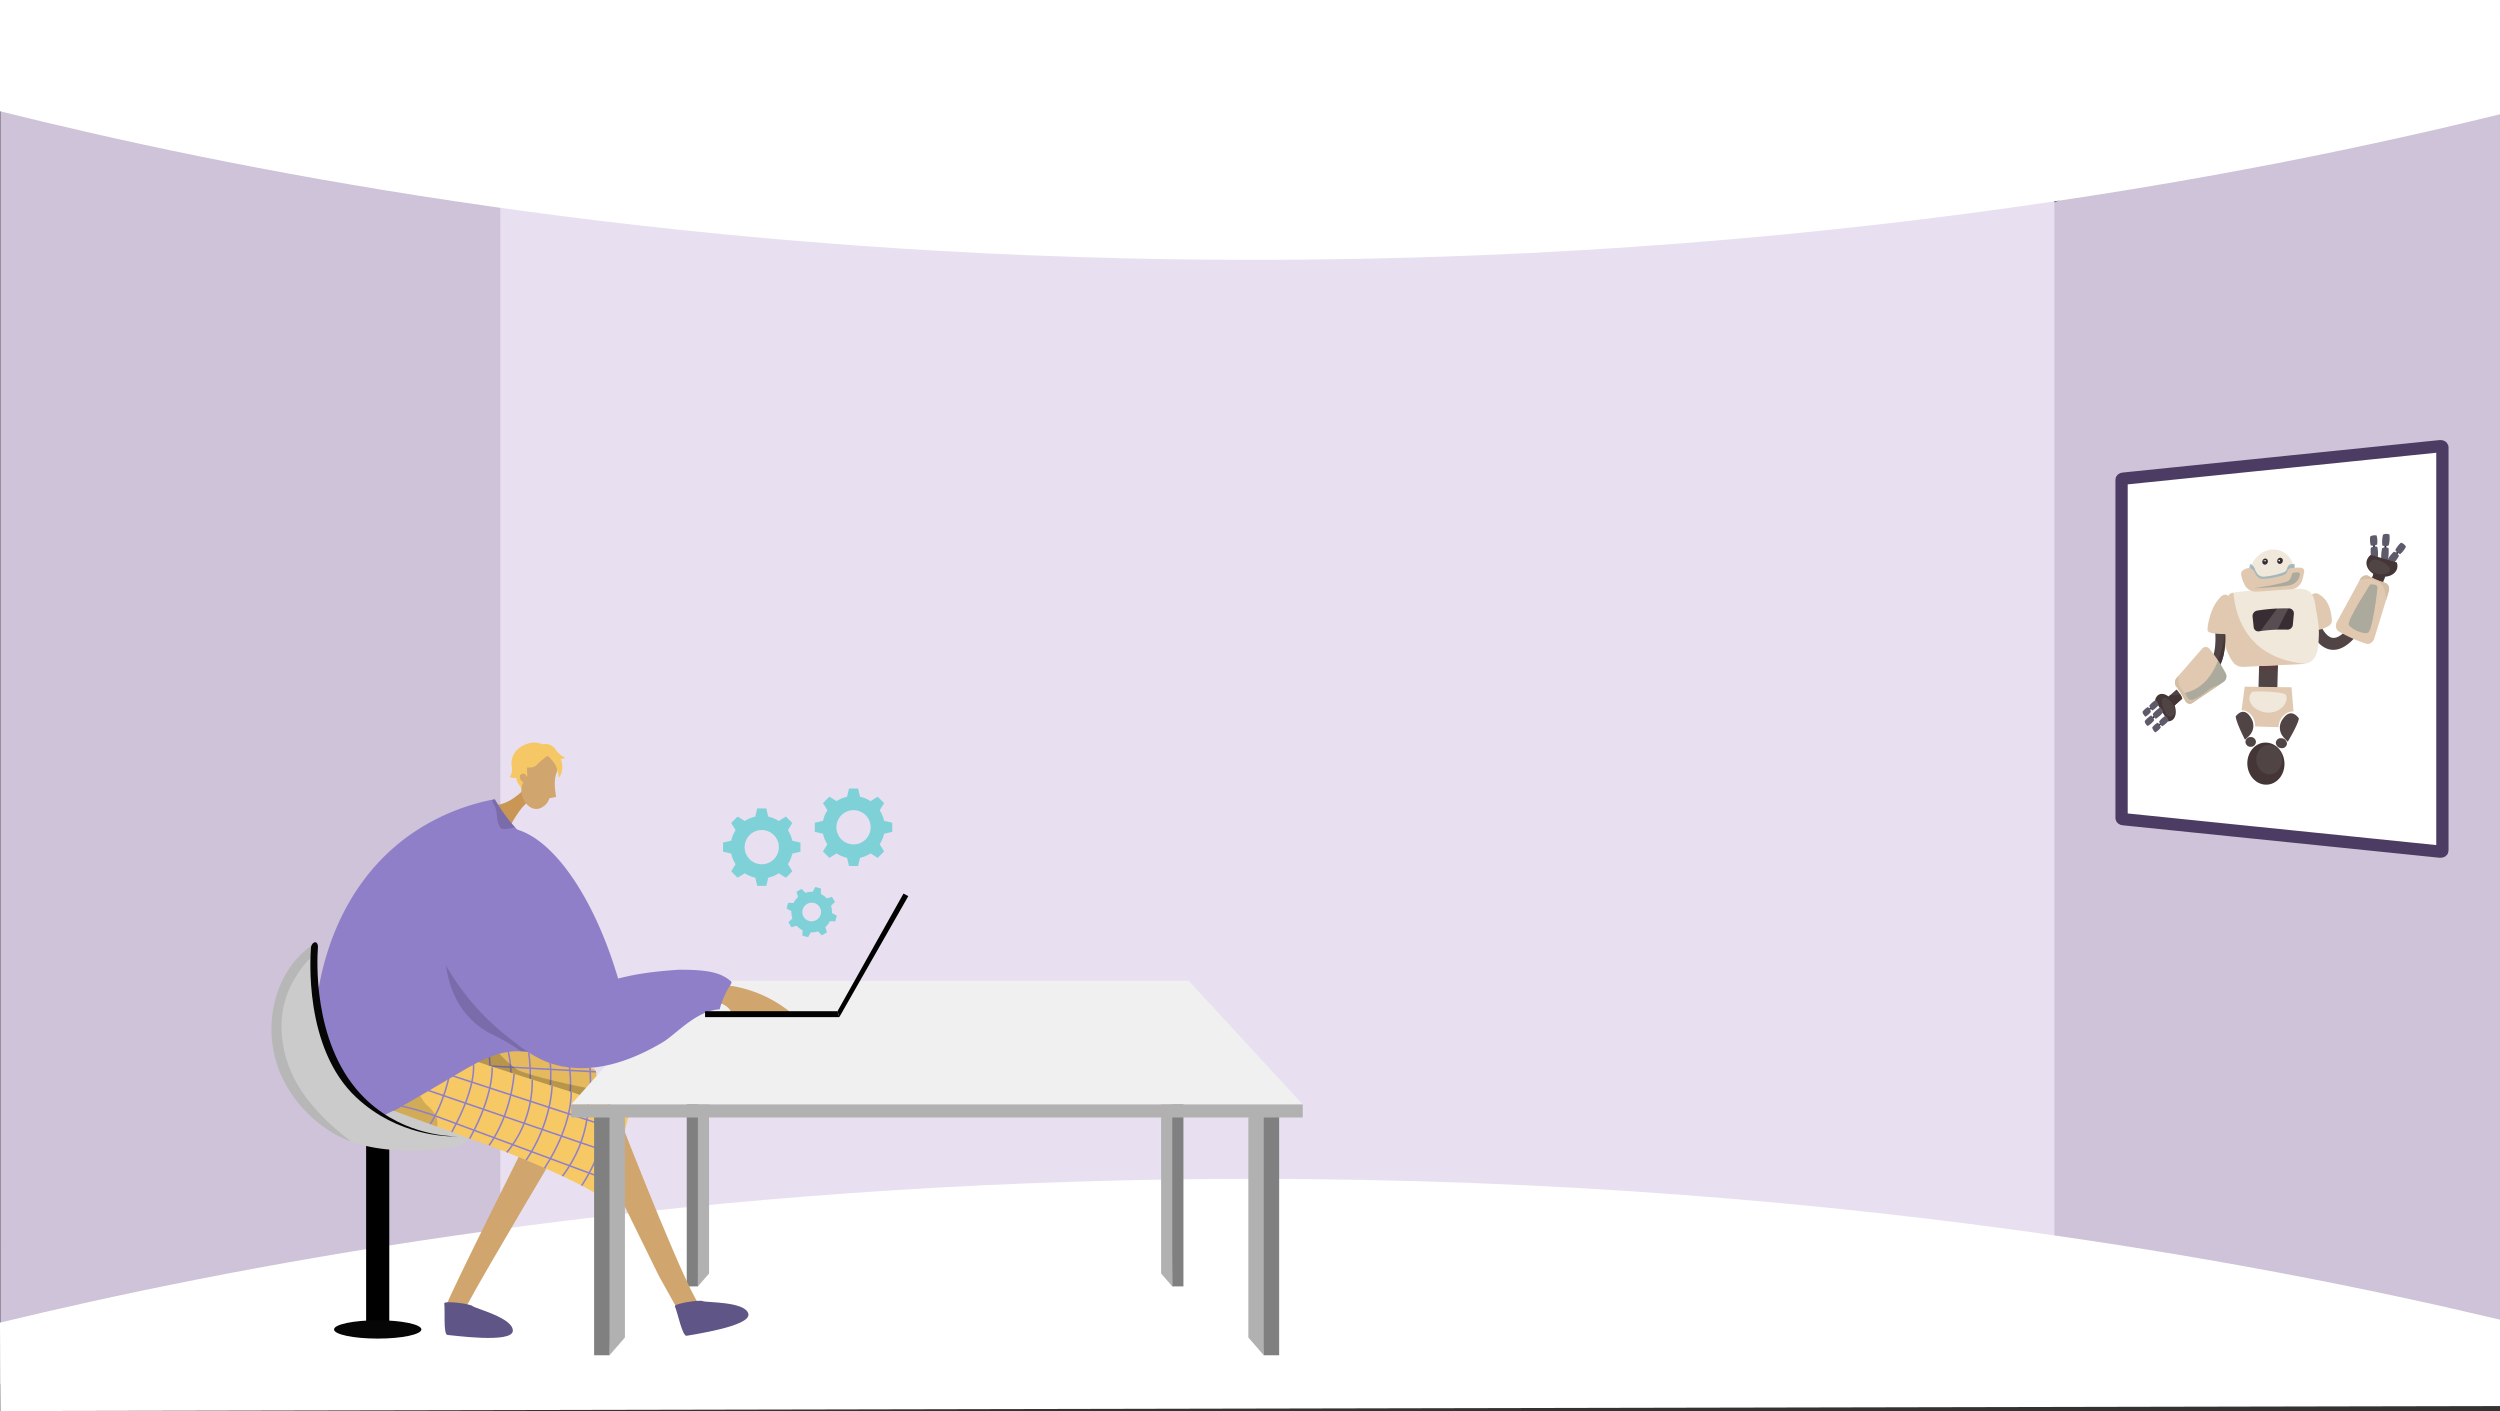 <svg xmlns="http://www.w3.org/2000/svg" xmlns:xlink="http://www.w3.org/1999/xlink" width="1366" height="771" viewBox="0 0 1366 771"><rect x="0" y="0" width="1366" height="771" fill="#333333" stroke="none"/><defs><style>.a,.h,.n{fill:none;}.b{fill:#cec3d8;}.c{fill:#e8e0f0;}.d,.e{fill:#fff;}.e{stroke:#4c3c63;stroke-width:6.706px;}.e,.h,.n{stroke-miterlimit:10;}.f{fill:#b1b1b1;}.g{fill:gray;}.h{stroke:#000;stroke-width:12.647px;}.i{fill:#060606;}.j{clip-path:url(#a);}.k{fill:#e5ba5e;}.l{opacity:0.3;}.m{opacity:0.5;}.n{stroke:#8f7fc8;stroke-width:0.848px;}.o{opacity:0.2;}.p{fill:#d0a56e;}.q{fill:#5f5586;}.r{fill:#cbcbcb;}.s{fill:#f7c965;}.t{fill:#f0f0f0;}.u{fill:#c99656;}.v{fill:#f6c865;}.w{fill:#8f7fc8;}.x{opacity:0.15;}.y{opacity:0.1;}.z{fill:#514445;}.aa{opacity:0.24;}.aa,.af{mix-blend-mode:multiply;}.aa,.af,.am,.ao{isolation:isolate;}.ab{clip-path:url(#b);}.ac{fill:#672233;}.ad{fill:#e0c9b0;}.ae{fill:#f1e8dc;}.af{opacity:0.4;}.ag{clip-path:url(#c);}.ah{fill:#2f708d;}.ai{fill:#a6dabb;}.aj{fill:#443537;}.ak{fill:#1a142a;}.al{fill:#5f5a6a;}.am,.ao{mix-blend-mode:screen;}.an{fill:#382d32;}.ao{opacity:0.28;}.ap{clip-path:url(#d);}.aq{fill:#23556d;}.ar{clip-path:url(#e);}.as{clip-path:url(#f);}.at{opacity:0.16;}.au{clip-path:url(#g);}.av{fill:#d4bea6;}.aw{fill:#7fd1d8;}</style><clipPath id="a"><path class="a" d="M-1415.1,3610.206s.711-15.928-1.166-18.148S-1481.1,3576.2-1481.1,3576.2l-18.066,14.548Z"/></clipPath><clipPath id="b"><path class="a" d="M-507.106,3374.172l10.294.043.21-7.589-10.3.029Z"/></clipPath><clipPath id="c"><path class="a" d="M-512.714,3327.392l24.985-.993.331-11.94-24.993,1.267Z"/></clipPath><clipPath id="d"><path class="a" d="M-458.2,3353.61l15.182-.218.74-26.716-15.191.576Z"/></clipPath><clipPath id="e"><path class="a" d="M-510.187,3328.984l25.253-.963.217-7.852-25.258,1.145Z"/></clipPath><clipPath id="f"><path class="a" d="M-549.672,3391.9l24.392.528.664-23.988-24.408.029Z"/></clipPath><clipPath id="g"><path class="a" d="M-507,3353.272l16.012-.246.388-14.015-16.017.452Z"/></clipPath></defs><g transform="translate(1741.395 -3007.523)"><path class="b" d="M-375.4,3017.06v758.464l-242.228-67.586-32.991-6.263,1.636-558.092,30.118-25.561Z"/><path class="b" d="M-1425.1,3132.995l-16.051,556.371-300.045,74.4V3013.711l298.845,93.57Z"/><path class="c" d="M-1043.418,3096.595h-424.608v617.384H-618.86V3096.595Z"/><path class="d" d="M-1741.4,3068.3c121.657,30.38,335.7,73.889,615,80.373,352.971,8.194,622.428-47.1,751-78.7v-62.455h-1366Z"/><path class="d" d="M-1741.4,3730.207c121.657-29.39,335.7-71.48,615-77.753,352.971-7.927,622.428,45.568,751,76.133v47.19l-1365.8,2.746Z"/><path class="e" d="M-582.166,3269.7v184.775c0,.317.357.587.842.636l70.112,7.188,22.26,2.271,80.929,8.3c.606.062,1.155-.24,1.155-.636V3251.947c0-.4-.549-.7-1.155-.637l-80.929,8.3-22.26,2.272-70.112,7.187C-581.809,3269.114-582.166,3269.384-582.166,3269.7Z"/><path class="f" d="M-1059.3,3618.124v120.213l8.417,9.712,4.208-133.487Z"/><path class="g" d="M-1042.465,3614.563V3748.05h-8.417V3618.124Z"/><path class="f" d="M-1353.953,3588.139v115.218l-6.1,7.042-3.052-124.842Z"/><path class="g" d="M-1366.159,3585.557V3710.4h6.1v-122.26Z"/><path class="f" d="M-1106.972,3588.139v115.218l6.1,7.042,3.051-124.842Z"/><path class="g" d="M-1094.766,3585.557V3710.4h-6.1v-122.26Z"/><line class="h" y2="101.487" transform="translate(-1535.015 3631.853)"/><ellipse class="i" cx="23.865" cy="5.005" rx="23.865" ry="5.005" transform="translate(-1558.881 3728.921)"/><g class="j"><path class="k" d="M-1539.919,3617.467l.085,0c1.157.028,14.414.3,31.8.606,34.3.588,82.969,7.905,97.5,13.334,3.136,1.174,1.988-49.558,1.988-49.558-35.246-2.735-97.4-3.777-100.013-6.257-2.783-2.639-19.965-2.326-24.119-2.211-.577.014-.9.027-.9.027l-.029.243-3.172,29.73c-.009.053-.011.076-.011.076C-1537.8,3611.185-1538.852,3616.585-1539.919,3617.467Z"/><g class="l"><path class="m" d="M-1539.919,3617.467l.085,0c1.157.028,14.414.3,31.8.606a9.118,9.118,0,0,0-.048-1.281,9.911,9.911,0,0,0-3.85-6.713,20.538,20.538,0,0,0-4.758-2.848c-11.146-7.277-14.791-23.642-15.986-33.85-.577.014-.9.027-.9.027l-.029.243c-.861,12.448-3.009,28.494-3.172,29.73-.009.053-.011.076-.011.076C-1537.8,3611.185-1538.852,3616.585-1539.919,3617.467Z"/></g><line class="n" x2="126.86" y2="6.883" transform="translate(-1535.237 3586.692)"/><line class="n" x1="127.793" y1="8.728" transform="translate(-1536.157 3598.102)"/><line class="n" x2="128.286" y2="12.047" transform="translate(-1536.984 3609.323)"/><path class="n" d="M-1525.935,3617.746"/><path class="n" d="M-1508.56,3575.592"/><path class="n" d="M-1510.163,3575.2s4.4,23.193-2.2,42.794"/><path class="n" d="M-1498.624,3577.09s6.765,10.052-1.147,41.832"/><path class="n" d="M-1487.408,3578.167s4.933,13.77-1.753,40.772"/><path class="n" d="M-1474.891,3578.436s4.384,21.024-3.044,41.33"/><path class="n" d="M-1464.528,3578.9s6.99,20.639-3.1,42.025"/><path class="n" d="M-1453.151,3579.4s4.958,19.524-3.161,42.915"/><path class="n" d="M-1442.224,3579.9s5.672,16.567-3.24,43.974"/><path class="n" d="M-1432.578,3580.607s7.945,19.759-2.317,45.017"/><path class="n" d="M-1420.484,3581.037a92.727,92.727,0,0,1-2.935,46.855"/><path class="o" d="M-1414.074,3613.031s1.938-9.6-4.545-10.666-34.638-7.165-40.269-10.45-17.97-17.732-17.97-17.732l-34.352,12.614s39.183,18.955,41.295,19.544S-1414.074,3613.031-1414.074,3613.031Z"/></g><path class="p" d="M-1401.3,3622.747s38.506,98.866,43.24,98.781c8.512-.1,40.987-2.475,9.039,8.93-15.5,7.942-15.889,3.873-17.459.969-1.284-2.373-11.287-20.269-14.905-26.738-.81-1.449-37.236-76-37.236-76Z"/><path class="q" d="M-1372.628,3721.348c-.715-1.533,13.548-3.784,15.245-2.889s23.226.058,24.893,6.936-31.435,11.458-33.731,12S-1371.225,3724.361-1372.628,3721.348Z"/><path class="p" d="M-1433.074,3629.623s-42.163,70.593-53.065,90.879c.7,3.508.84,3.885,1.457,4.063,8.164,2.413,39.893,9.73,6,11.2-17.151,3.016-16.325-.987-16.969-4.226-.247-1.243-.783-4.6-2.013-10.39,2.092-6.854,46.677-95.515,46.677-95.515Z"/><path class="q" d="M-1498.65,3719.74c-.264-1.67,14.066.1,15.451,1.425s22.31,6.457,22.017,13.528-33.375,2.351-35.732,2.244S-1498.131,3723.024-1498.65,3719.74Z"/><path class="p" d="M-1403.2,3619.366c-4.415-5.308-98.824-38.251-98.824-38.251l-37.524,28.94s122.98,18.986,124.452,21.929S-1398.788,3624.675-1403.2,3619.366Z"/><path class="r" d="M-1530.522,3618.8s-21.236-17.772-24.356-23.59-10.627-22.477-10.627-22.477l-5.4-16.422-6.141,36.885,7.941,20.169,6.276,6.552,7.067,6.351,9.728-.427Z"/><path class="s" d="M-1556.426,3612.23s.033.009.083.019c1.11.328,36.864,6.9,53.576,11.692,32.98,9.453,78.09,29.125,90.72,38.134,2.725,1.946,14.757-47.352,14.757-47.352-33.335-11.771-93.1-28.878-94.98-31.949-2-3.269-18.68-7.418-22.723-8.383-.561-.136-.88-.208-.88-.208l-.091.228-10.764,27.894c-.022.048-.03.07-.03.07C-1529.725,3609.582-1555.167,3611.654-1556.426,3612.23Z"/><g class="l"><path class="m" d="M-1556.426,3612.23s.033.009.083.019c1.11.328,36.864,6.9,53.576,11.692a9.307,9.307,0,0,0,.285-1.249,9.911,9.911,0,0,0-1.98-7.482,20.485,20.485,0,0,0-3.858-3.983c-8.881-9.916-8.162-26.666-6.673-36.836-.561-.136-.88-.208-.88-.208l-.091.228c-4.056,11.8-10.286,26.742-10.764,27.894-.022.048-.03.07-.03.07C-1529.725,3609.582-1555.167,3611.654-1556.426,3612.23Z"/></g><line class="n" x2="120.748" y2="39.507" transform="translate(-1520.91 3586.588)"/><line class="n" x1="121.171" y1="41.53" transform="translate(-1524.755 3597.371)"/><path class="n" d="M-1542.406,3608.241l11.143,1.829a157.62,157.62,0,0,1,29.335,7.778l94.256,35.01"/><path class="n" d="M-1519.969,3618.991"/><path class="n" d="M-1492.269,3582.776"/><path class="n" d="M-1493.716,3581.983s-1.753,23.543-13.211,40.764"/><path class="n" d="M-1483.06,3586.8s3.93,11.462-11.944,40.108"/><path class="n" d="M-1472.505,3590.743s1.2,14.577-12.254,38.926"/><path class="n" d="M-1460.485,3594.244s-1.212,21.442-13.646,39.131"/><path class="n" d="M-1450.6,3597.377s1.406,21.745-13.875,39.789"/><path class="n" d="M-1439.737,3600.807s-.269,20.142-14.169,40.631"/><path class="n" d="M-1429.312,3604.116s1.188,17.471-14.519,41.633"/><path class="n" d="M-1420.179,3607.3s2.556,21.142-13.9,42.88"/><path class="n" d="M-1408.609,3610.848a92.726,92.726,0,0,1-14.971,44.5"/><path class="f" d="M-1399.94,3618.124v120.213l-8.417,9.712-4.208-133.487Z"/><path class="g" d="M-1416.774,3614.563V3748.05h8.417V3618.124Z"/><path class="t" d="M-1429.292,3611l60.085-67.553h277.346l62.273,67.553Z"/><rect class="f" width="399.704" height="7.122" transform="translate(-1429.292 3611.002)"/><path class="u" d="M-1455.1,3438.874s-8.692,9.426-17.447,8.5,10.13,11.206,10.13,11.206,4.848-9.816,10.146-13.387S-1455.1,3438.874-1455.1,3438.874Z"/><path class="p" d="M-1345.516,3545.741a68.2,68.2,0,0,1,19.143,4.837,68.255,68.255,0,0,1,17.029,10.176l-31.941,1.008a9.771,9.771,0,0,0-2.518-3.829,10.2,10.2,0,0,0-6.65-2.62Q-1347.985,3550.527-1345.516,3545.741Z"/><path class="v" d="M-1444.973,3427.788s-13.962,17.88-15.445-.678C-1461.591,3412.431-1435.449,3415.056-1444.973,3427.788Z"/><path class="v" d="M-1449.27,3425.029s6.286-.051,10.259,2.278c1.2.705,2.838.478,3.209,1.988,0,0-4.536-15.92-14.889-12.062s-12.947,5.053-3.892,23.87C-1454.583,3441.1-1459.04,3426.795-1449.27,3425.029Z"/><path class="v" d="M-1442.762,3415.741s-4.784-5.018-12.826-.86c-5.468,2.827-6.77,7.687-6.211,11.232s-.5,5.5-1.3,5.837c0,0,3.424,1.383,3.885.241,0,0-.8,1.941,3.351,6.683a5.32,5.32,0,0,1,1.966-6.442C-1450.228,3429.929-1442.762,3415.741-1442.762,3415.741Z"/><path class="p" d="M-1436.411,3427.688a17.322,17.322,0,0,0-1.714,5.478,26.768,26.768,0,0,0,.133,6.422c.134,1.4.3,2.56.436,3.369l-3.632.73a8.253,8.253,0,0,1-3.346,4.52c-7.615,5.366-14.868-6.829-10.861-13.225-.047.075-.976-.74-1.031-.8a3.44,3.44,0,0,1-.925-2.049,1.734,1.734,0,0,1,.237-1.052,2.049,2.049,0,0,1,1.56-.806c1.293-.127,1.478.847,2.019,1.768.649-.859-.316-4.388.333-5.247a6.4,6.4,0,0,0,3.46-.264c1.851-.72,2.165-2,4.727-3.917,1.661-1.243,3.161-2.835,4.13-2.421,1.172.5,2.2,1.186,3.79,3.393C-1436.283,3424.712-1437.045,3427.32-1436.411,3427.688Z"/><path class="v" d="M-1446.668,3415.683s1.937-3.081,6.34-.923a7,7,0,0,1,2.788,2.64,11.856,11.856,0,0,0,4.756,3.984s-.576,1.087-2.5.767c.8.133,1.045,3.353,1.079,3.879.13,1.969-.191,4.97-1.877,6.273-.55-2.285-.618-4.409-1.739-6.585a18.852,18.852,0,0,0-4.615-5.435C-1442.73,3420.018-1446.749,3415.81-1446.668,3415.683Z"/><path class="w" d="M-1555.923,3624.769c7.635,3.052,25.139-7.279,60.175-27.94,14.191-8.367,25.417-15.549,38.944-14.856,1.156.058,2.311.173,3.505.346a38.531,38.531,0,0,1,5.469,1.233,44.453,44.453,0,0,1,13.354,6.826c.028-.4.048-.8.077-1.213.433-6.846.837-15.559.991-25.658.02-1.473.039-3.014.049-4.612.394-29,.182-75.762-16.657-89.963a91.524,91.524,0,0,1-9.888-9.33c-.991-1.1-2.022-2.282-3.061-3.562a88.006,88.006,0,0,1-8.059-11.823c-.462.087-.943.183-1.425.279a118.352,118.352,0,0,0-43.181,17.985c-43.624,29.692-50.864,79.055-52.655,91.359C-1571.366,3574.867-1572.954,3617.962-1555.923,3624.769Z"/><path class="x" d="M-1471.77,3573.106a94.217,94.217,0,0,1,14.962,8.867c1.155.058,2.32.173,3.514.346a38.419,38.419,0,0,1,5.459,1.233c.289-5.7.539-12.343.645-19.718.019-1.473.039-3.014.058-4.612-15.087-25.417-46.58-74.558-50.219-48.582C-1502.156,3544.954-1489.505,3564.643-1471.77,3573.106Z"/><path class="w" d="M-1341.731,3543.98c.187,1.378-1.292,2.023-3.762,7.523a50.663,50.663,0,0,0-2.686,7.524c-13.053.779-23.865,13.733-31.3,18.115-13.036,7.682-33.827,17.351-55.35,12.9-12.32-2.55-20.421-9.03-30.63-17.2a132.756,132.756,0,0,1-33.317-39.765c-.8-2.677-10.889-38.29,11.285-61.261,2.908-3.012,10.381-10.754,19.883-11.822,21.628-2.432,48.636,30.292,63.947,82.218,7.965-2.073,17.05-3.749,32.926-4.814C-1355.565,3537.29-1347.375,3538.694-1341.731,3543.98Z"/><path d="M-1245.107,3497.176l-2.62-1.411-36.071,64.283,1.008,3.224Z"/><path d="M-1356.141,3563.273v-3.224h72.344l1.008,3.224Z"/><path class="x" d="M-1472.449,3444.5a8.245,8.245,0,0,0,1.184,3.312c1.618,2.186,1.213,8.1,2.224,9.907s.4,3.63,6.586,2.349c.934-.192,1.781-.346,2.551-.462-.991-1.1-2.022-2.282-3.061-3.562a88.006,88.006,0,0,1-8.059-11.823C-1471.486,3444.3-1471.967,3444.4-1472.449,3444.5Z"/><path class="r" d="M-1486.207,3629.172a1.925,1.925,0,0,1,.14.96c-.61,5.05-22.63,5.87-24.56,5.93-13.16.43-26.62-.34-38.88-4.82a59.31,59.31,0,0,1-12.62-6.31c-13.03-8.62-23.4-21.52-28.12-36.5-7.25-23.05-.47-51.64,20.52-65.2q.15,2.475.36,5.4c.44,6.38,1.11,14.32,2.12,23.4,2.44,21.95,4.31,27.3,5.2,29.68,2.49,6.56,7.65,16.73,19.34,26.97.85.21,1.7.42,2.56.63Z"/><path class="y" d="M-1590.244,3588.434c4.72,14.982,15.083,27.873,28.12,36.5a59.581,59.581,0,0,0,12.617,6.311c-9.876-7.461-19.023-16.092-25.906-25.822-11.608-16.406-16.266-38.49-7.965-57.356a58.089,58.089,0,0,1,14.007-19.433q-.2-2.926-.353-5.4C-1590.715,3536.789-1597.5,3565.38-1590.244,3588.434Z"/><path class="w" d="M-1522.934,3612.654l-9.4,4.618-11.913-9.971,8.779-6.494Z"/><path class="i" d="M-1491.687,3628.473c-5.321-.156-32.263-1.106-52.78-23.32-26.534-28.73-23.573-75.015-23.221-79.732.242-1.568-.462-2.848-1.228-3.032-.849-.2-2.279.819-2.535,2.727-.373,4.343-4.147,55.11,24.783,82.1C-1523.925,3628.43-1496.7,3628.617-1491.687,3628.473Z"/><path class="z" d="M-466.4,3362.608c-6.347.04-11.059-6.191-13.061-12.166l5.553-2.479-2.784,1.242,2.781-1.25c.7,2.027,3.291,7.436,6.893,8.069,3,.522,6.292-2.542,8.534-5.22l4.469,4.286c-4.2,4.98-8.355,7.492-12.385,7.518"/><path class="z" d="M-497.24,3389.7l-10.29-.191.633-22.854,10.3-.029Z"/><g class="aa"><g class="ab"><path class="ac" d="M-507.106,3374.172a30.714,30.714,0,0,1,10.3-.179l.2-7.367-10.3.029Z"/></g></g><path class="ad" d="M-474.311,3351.624c-7.759-.546-5.024-8.668-5.755-13.477a6.7,6.7,0,0,1,2.343-6.03,3.151,3.151,0,0,1,3.483.194c4.139,2.422,6.028,6.531,6.679,11.532.06.464.162.921.221,1.385.311,2.476-.233,3.584-2.323,4.685a13.866,13.866,0,0,1-4.648,1.711"/><path class="ae" d="M-476.467,3337.117c1.575,10.331,2.838,13.042,1.632,23.92-.614,5.529-3.256,9.071-8.256,9.295-5.426.243-27.066,1.266-32.472,1.54a6.791,6.791,0,0,1-5.124-1.9c-2.322-2.738-3.481-5.887-4.851-9.3-1.943-4.848,1.872-10.057,1.532-14.7-.29-3.964.44-7.992.063-11.953.442-2.91,2.069-2.614,12.082-3.828,4.4.389,13-1.038,20.75-.769,1.891.066,7.557-.923,10.9.9,2.925,1.6,3.624,5.987,3.748,6.8"/><path class="ad" d="M-525.538,3360.666c1.37,3.417,2.529,6.566,4.851,9.306a6.794,6.794,0,0,0,5.124,1.9c5.406-.273,27.045-1.3,32.472-1.54a10.007,10.007,0,0,0,1.235-.131c-32.068-3.043-38.15-26.579-39.187-38.841-2.072.442-2.66,1.078-2.9,2.657.377,3.96-.353,7.988-.063,11.952.341,4.64-3.475,9.849-1.532,14.7"/><path class="ae" d="M-487.729,3326.4l-24.985.993.141-5.116c.211-7.623,5.878-14.119,12.737-14.514,6.946-.4,12.468,5.6,12.252,13.4Z"/><g class="af"><g class="ag"><path class="ah" d="M-487.489,3317.738a11.624,11.624,0,0,0-.129-2.1c-.344.035-.66.063-.932.07-1.54.038-2.636.382-3.161,2.473a3,3,0,0,1-2.233,2.165,40.828,40.828,0,0,1-9.973,2.222c-2.538.337-4.189-.977-5.276-3.809-.716-1.865-1.668-2.812-2.756-3.06a12.129,12.129,0,0,0-.531,3.227l-.234,8.462,24.985-.993Z"/></g></g><path class="ad" d="M-482.6,3320.951c-.352,1.152-.591,8.381-7.611,8.64-6.159.227-13.458,1.073-18.524,1.215a6.754,6.754,0,0,1-6.23-3.863c-1.5-2.947-2.634-6.656-1.112-7.621,2.69-1.929,5.289-2.113,6.833,1.258,1.1,2.4,2.756,3.507,5.294,3.207a47.094,47.094,0,0,0,9.965-1.943c.924-.317,1.873-.644,2.224-1.85.516-1.779,1.611-2.078,3.151-2.118,2.221-.058,7.373-1.375,6.01,3.075"/><path class="ai" d="M-513.1,3386.681c-.1.119-.2.236-.3.354l-.088-.1.329-.325.062.075"/><path class="ai" d="M-513.405,3387.035a1.7,1.7,0,0,1-.169.186c-.18-.161-.02-.216.082-.289l.087.1"/><path class="z" d="M-519.8,3398.958s-.206,2.291,5.067,12.788c0,0,2.062-1.855,2.653-2.588a7.7,7.7,0,0,0,.816-9.084c-4.187-7.416-8.536-1.116-8.536-1.116"/><path class="z" d="M-485.3,3400.07s.085,2.374-6.075,12.757c0,0-2.035-2.053-2.6-2.844a7.769,7.769,0,0,1-.327-9.271c4.775-7.338,9.006-.642,9.006-.642"/><path class="z" d="M-508.751,3412.864a2.765,2.765,0,0,1-2.822,2.712,2.77,2.77,0,0,1-2.893-2.624,2.765,2.765,0,0,1,2.807-2.711,2.771,2.771,0,0,1,2.908,2.623"/><path class="z" d="M-497.895,3413.346a3.112,3.112,0,0,0,2.97,2.961,2.7,2.7,0,0,0,3.119-2.448,3.114,3.114,0,0,0-2.987-2.963,2.7,2.7,0,0,0-3.1,2.45"/><path class="aj" d="M-493.155,3424.72c.108,6.415-4.42,11.588-10.059,11.551-5.582-.037-10.146-5.172-10.247-11.467s4.294-11.457,9.868-11.54c5.633-.083,10.331,5.043,10.438,11.456"/><path class="z" d="M-494.364,3422.5c.074,4.475-3.084,8.1-7.029,8.093-3.916,0-7.129-3.589-7.2-8s3.022-8.033,6.936-8.087c3.941-.054,7.218,3.527,7.294,8"/><path class="ak" d="M-444.856,3303.254l.91-.138.48,8.6-.911.131Z"/><path class="al" d="M-446.3,3300.662a4.74,4.74,0,0,1,3.487-.54,12.293,12.293,0,0,1,.274,4.9,4.734,4.734,0,0,1-3.49.524,12.307,12.307,0,0,1-.271-4.88"/><path class="al" d="M-445.955,3306.844a4.231,4.231,0,0,1,3.491-.52,15.7,15.7,0,0,1,.309,5.531,4.229,4.229,0,0,1-3.493.5,15.682,15.682,0,0,1-.307-5.514"/><path class="ak" d="M-438.342,3304.592l.92-.013-.575,8.733-.919.007Z"/><path class="al" d="M-439.318,3299.675a4,4,0,0,1,3.528-.066,17.663,17.663,0,0,1-.387,5.871,4,4,0,0,1-3.526.048,17.663,17.663,0,0,1,.385-5.853"/><path class="ak" d="M-430.263,3307.184l.707.581-5.466,7.054-.7-.584Z"/><path class="al" d="M-429.5,3304.04a4.494,4.494,0,0,1,2.717,2.228,13.346,13.346,0,0,1-3.129,4.032,4.493,4.493,0,0,1-2.7-2.231,13.364,13.364,0,0,1,3.114-4.029"/><path class="al" d="M-433.372,3308.956a4.165,4.165,0,0,1,2.785,2.3,17.218,17.218,0,0,1-3.608,4.65,4.169,4.169,0,0,1-2.768-2.309,17.236,17.236,0,0,1,3.591-4.646"/><path class="al" d="M-439.807,3307.093a3.637,3.637,0,0,1,3.527-.044,21.769,21.769,0,0,1-.43,6.529,3.634,3.634,0,0,1-3.525.023,21.8,21.8,0,0,1,.428-6.508"/><path class="z" d="M-443.618,3328.892c1.7.5,3.15.694,3.233.431l2.547-8.061-6.176-1.769-2.521,8.021c-.082.263,1.222.879,2.917,1.378"/><path class="aj" d="M-438.8,3324.3l.96-3.038-6.176-1.767-2.521,8.02c-.076.244,1.041.791,2.558,1.268a15.537,15.537,0,0,1,5.179-4.483"/><path class="aj" d="M-446.006,3310.725a6.081,6.081,0,0,0-2.119,2.908c-1.079,3.452,1.682,7.293,6.2,8.595,4.552,1.312,9.169-.448,10.279-3.947a5.39,5.39,0,0,0-.166-3.455Z"/><path class="z" d="M-441.679,3321.234s5.541.649,6.155-2.095-6.217-6.48-8.96-5.8-5.251,6,2.805,7.9"/><path class="ad" d="M-436.2,3330.639q-.714,2.34-1.43,4.673-3.232,10.563-6.443,21.049c-.652,2.142-2.675,3.455-4.45,2.876a76.581,76.581,0,0,1-15-6.735c-1.568-.92-1.991-3.291-.945-5.21q6.13-11.262,12.346-22.683c.1-.175.189-.347.285-.522,1.02-1.872,3.029-2.667,4.581-1.846a52.919,52.919,0,0,0,9.11,3.785c1.71.531,2.582,2.544,1.949,4.613"/><path class="z" d="M-550.346,3386.548c-.877-1.368-1.724-2.352-1.892-2.2l-5.125,4.58,3.145,4.946,5.156-4.569c.17-.151-.406-1.386-1.284-2.755"/><path class="aj" d="M-555.44,3387.208l-1.923,1.717,3.145,4.947,5.156-4.57c.158-.139-.327-1.213-1.1-2.462a9.78,9.78,0,0,1-5.278.368"/><path class="ak" d="M-568.038,3396.612l-.431-.69,5.241-4.7.435.691Z"/><path class="ak" d="M-565.539,3400.607l-.434-.693,5.268-4.69.438.694Z"/><path class="ak" d="M-562.663,3405.2l-.436-.7,5.3-4.681.44.7Z"/><path class="al" d="M-569.109,3399.124a4.565,4.565,0,0,1-1.649-2.641,9.337,9.337,0,0,1,2.961-2.658,4.547,4.547,0,0,1,1.658,2.643,9.336,9.336,0,0,1-2.97,2.656"/><path class="al" d="M-563.757,3407.7a4.634,4.634,0,0,1-1.666-2.67,9.289,9.289,0,0,1,2.992-2.648,4.619,4.619,0,0,1,1.676,2.673,9.266,9.266,0,0,1-3,2.645"/><path class="al" d="M-567.888,3404.221a3.932,3.932,0,0,1-1.652-2.653,12.914,12.914,0,0,1,3.505-3.126,3.931,3.931,0,0,1,1.664,2.657,12.9,12.9,0,0,1-3.517,3.122"/><path class="aj" d="M-556.782,3401.644a3.8,3.8,0,0,0,2.626-.9c2.216-1.949,2.127-6.507-.2-10.156-2.314-3.632-5.956-4.969-8.135-3.009a4.923,4.923,0,0,0-1.369,2.649Z"/><path class="al" d="M-565.338,3395.752a4.08,4.08,0,0,1-1.66-2.645,11.907,11.907,0,0,1,3.356-3.012,4.073,4.073,0,0,1,1.672,2.648,11.92,11.92,0,0,1-3.368,3.009"/><path class="al" d="M-563.425,3400.259a3.572,3.572,0,0,1-1.667-2.658,16.127,16.127,0,0,1,3.934-3.508,3.566,3.566,0,0,1,1.68,2.661,16.135,16.135,0,0,1-3.947,3.505"/><path class="al" d="M-559.951,3404.348a4.13,4.13,0,0,1-1.679-2.675,11.986,11.986,0,0,1,3.405-3.012,4.132,4.132,0,0,1,1.69,2.678,11.94,11.94,0,0,1-3.416,3.009"/><path class="z" d="M-554.946,3391.186s-3.215-3.708-4.779-2.017,1.091,8.473,3.117,9.6,6.01-1.364,1.662-7.586"/><g class="am"><path class="al" d="M-566.566,3401.969c-.914.812-1.83,1.186-2.048.835s.343-1.291,1.256-2.1,1.834-1.192,2.053-.841-.346,1.3-1.261,2.11"/></g><path class="ad" d="M-496.426,3404.863l-12.766-.416c.133-4.8-3.2-8.774-7.415-8.877l1.731-12.846,25.568.314,1.08,13.225c-4.408-.107-8.064,3.743-8.2,8.6"/><path class="ae" d="M-486.381,3342.642q-.358,3.34-.716,6.677a3.367,3.367,0,0,1-3.333,3.108q-3.5-.165-6.987-.038a84.436,84.436,0,0,0-9.581.883c-.388.06-.774.12-1.159.184a2.874,2.874,0,0,1-3.245-2.66q-.384-3.214-.766-6.432a3.507,3.507,0,0,1,2.837-3.8,95.6,95.6,0,0,1,12.8-1.379q2.956-.117,5.932-.054c.4.009.806.02,1.211.035a3.1,3.1,0,0,1,3.009,3.476"/><path class="an" d="M-491.474,3351.573a85.358,85.358,0,0,0-15.683.924,2.534,2.534,0,0,1-2.836-2.378q-.3-2.835-.6-5.668a3.065,3.065,0,0,1,2.518-3.3,94.977,94.977,0,0,1,17.387-1.21,2.71,2.71,0,0,1,2.655,3.006q-.273,2.929-.544,5.859a2.963,2.963,0,0,1-2.9,2.767"/><path class="ae" d="M-510.859,3385.567c.413-.446,16.621-.418,18.348,1.589s-.646,8.93-8.3,9.681c-7.55.74-14.7-6.245-10.045-11.27"/><path class="an" d="M-502.244,3314.311a1.769,1.769,0,0,1-1.558,1.769,1.463,1.463,0,0,1-1.459-1.614,1.771,1.771,0,0,1,1.553-1.77,1.463,1.463,0,0,1,1.464,1.615"/><path class="d" d="M-504.192,3313.713a.2.2,0,0,1-.172.2.162.162,0,0,1-.161-.178.2.2,0,0,1,.172-.2.161.161,0,0,1,.161.178"/><path class="d" d="M-503.38,3313.888a.423.423,0,0,1-.373.423.349.349,0,0,1-.349-.385.423.423,0,0,1,.372-.423.35.35,0,0,1,.35.385"/><path class="an" d="M-494.061,3313.889a1.789,1.789,0,0,1-1.581,1.784,1.479,1.479,0,0,1-1.483-1.626,1.791,1.791,0,0,1,1.578-1.784,1.478,1.478,0,0,1,1.486,1.626"/><g class="ao"><g class="ap"><path class="aq" d="M-446.285,3326.828s-12.956,19.833-11.687,22.166,8.113,5.325,10.469,4.258,5.122-22.916,5.172-24.749-3.077-1.708-3.954-1.675"/></g></g><g class="ao"><g class="ar"><path class="aq" d="M-510.187,3328.984s17.237-2.542,19.252-4.164,1.546-4.309,2.458-4.35,2.876-.581,3.551.154-.458,5.615-5.419,6.675c-4.917,1.05-19.842,1.685-19.842,1.685"/></g></g><path class="z" d="M-532.144,3376.048l-3.1-4.871c5.28-4.566,4.626-16.956,3.928-21.329l5.272-1.407c.13.8,3.089,19.725-6.1,27.607"/><path class="aj" d="M-532.144,3376.048c6.5-5.574,6.917-16.729,6.561-23.026-1.474,10.215-4.117,17.238-7.155,22.092Z"/><path class="ad" d="M-522.762,3335.682a171,171,0,0,1-1.231,18.272c-2.692.028-6.808.051-9.417-.708-1.755-.509-1.953-.924-1.732-3.059a37.023,37.023,0,0,1,2.234-8.721,22.091,22.091,0,0,1,4.866-7.788,4.029,4.029,0,0,1,1.987-1.163c1.749-.413,3.281,1.145,3.293,3.167"/><path class="ad" d="M-526.372,3380.081q-1.224.822-2.444,1.639-7.391,4.967-14.642,9.834a2.609,2.609,0,0,1-3.824-1.088,63.136,63.136,0,0,0-5.03-7.839,3.742,3.742,0,0,1,.164-4.57l1.265-1.459q6.261-7.215,12.621-14.538a2.632,2.632,0,0,1,4.162-.015,90.33,90.33,0,0,1,8.813,13.305,3.709,3.709,0,0,1-1.085,4.731"/><g class="ao"><g class="as"><path class="aq" d="M-529.435,3368.448c-6.241,15.946-16.354,17.215-20.092,18.2q1.18,1.856,2.246,3.817a2.61,2.61,0,0,0,3.823,1.087l17.085-11.474a3.714,3.714,0,0,0,1.088-4.731q-1.943-3.572-4.15-6.9"/></g></g><path class="d" d="M-496.426,3313.63a.2.2,0,0,1-.174.2.163.163,0,0,1-.163-.179.2.2,0,0,1,.174-.2.163.163,0,0,1,.163.179"/><path class="d" d="M-495.6,3313.807a.428.428,0,0,1-.377.427.354.354,0,0,1-.355-.389.428.428,0,0,1,.377-.426.353.353,0,0,1,.355.388"/><g class="at"><g class="au"><path class="d" d="M-490.6,3339.131l-.413.807-5.981,11.63-.422.821a84.683,84.683,0,0,0-9.581.883l.663-.894,9.182-12.358.62-.835q2.956-.117,5.932-.054"/></g></g><path class="av" d="M-436.2,3330.639q-.714,2.34-1.43,4.673a35.571,35.571,0,0,0-.644-4.31,9.046,9.046,0,0,0-1.194-3.359c-2.282-3.47-6.959-3.711-7.871-3.759a12.108,12.108,0,0,0-2.216.09,12.346,12.346,0,0,0-2.57.635c.1-.175.189-.347.285-.522,1.02-1.872,3.029-2.667,4.581-1.846a52.919,52.919,0,0,0,9.11,3.785c1.71.531,2.582,2.544,1.949,4.613"/><path class="av" d="M-528.816,3381.721q-7.389,4.965-14.642,9.833a2.609,2.609,0,0,1-3.824-1.087,63.419,63.419,0,0,0-5.029-7.841,3.739,3.739,0,0,1,.163-4.569c.421-.485.843-.974,1.265-1.459a9.069,9.069,0,0,0-.215,1.517,9.511,9.511,0,0,0,.676,4c.785,2.075,1.537,2,3.539,5.291.9,1.486.962,1.849,1.528,2.19,1.2.727,2.69.148,4.549-.844,3.594-1.918,5-3.493,7.133-4.871a17.442,17.442,0,0,1,4.857-2.163"/><path class="aw" d="M-1304.018,3472.887v-4.972l-4.482-1.055a16.972,16.972,0,0,0-2.383-5.734l2.426-3.924-3.514-3.518-3.922,2.428a16.926,16.926,0,0,0-5.736-2.383l-1.056-4.484h-4.973l-1.056,4.484a16.92,16.92,0,0,0-5.738,2.383l-3.921-2.428-3.516,3.518,2.428,3.924a17,17,0,0,0-2.385,5.734l-4.482,1.055v4.972l4.484,1.06a16.946,16.946,0,0,0,2.383,5.733l-2.428,3.926,3.516,3.514,3.923-2.426a16.992,16.992,0,0,0,5.736,2.385l1.056,4.481h4.973l1.055-4.481a17.015,17.015,0,0,0,5.737-2.385l3.922,2.426,3.514-3.517-2.426-3.923a16.949,16.949,0,0,0,2.383-5.733Zm-21.154,6.862a9.347,9.347,0,0,1-9.347-9.349,9.343,9.343,0,0,1,9.347-9.341,9.342,9.342,0,0,1,9.345,9.341,9.345,9.345,0,0,1-9.345,9.349"/><path class="aw" d="M-1253.864,3462.036v-4.972l-4.483-1.055a16.959,16.959,0,0,0-2.383-5.735l2.427-3.923-3.514-3.518-3.922,2.427a16.969,16.969,0,0,0-5.736-2.383l-1.057-4.483h-4.972l-1.056,4.483a16.955,16.955,0,0,0-5.738,2.383l-3.922-2.427-3.516,3.518,2.428,3.923a17.023,17.023,0,0,0-2.384,5.735l-4.482,1.055v4.972l4.483,1.06a16.99,16.99,0,0,0,2.383,5.733l-2.428,3.925,3.516,3.515,3.923-2.426a17.026,17.026,0,0,0,5.737,2.385l1.056,4.481h4.972l1.055-4.481a17.03,17.03,0,0,0,5.738-2.385l3.922,2.426,3.514-3.517-2.427-3.923a16.933,16.933,0,0,0,2.383-5.733Zm-21.154,6.861a9.346,9.346,0,0,1-9.347-9.348,9.343,9.343,0,0,1,9.347-9.341,9.342,9.342,0,0,1,9.344,9.341,9.344,9.344,0,0,1-9.344,9.348"/><path class="aw" d="M-1284.983,3510.971l.826-3.128-2.646-1.408a11.056,11.056,0,0,0-.546-4l2.179-2.068-1.628-2.8-2.87.876a11.012,11.012,0,0,0-3.214-2.45l.08-3-3.13-.826-1.41,2.645a11.07,11.07,0,0,0-4.006.547l-2.065-2.178-2.8,1.628.876,2.872a11,11,0,0,0-2.453,3.217l-3-.083-.826,3.125,2.645,1.414a11.033,11.033,0,0,0,.548,4l-2.181,2.067,1.629,2.792,2.873-.87a10.919,10.919,0,0,0,3.212,2.452l-.081,3,3.13.822,1.41-2.645a10.924,10.924,0,0,0,4-.544l2.066,2.176,2.8-1.626-.874-2.875a10.94,10.94,0,0,0,2.452-3.214Zm-14.235-.216a5.023,5.023,0,0,1-3.619-6.178,5.164,5.164,0,0,1,6.259-3.646,5.018,5.018,0,0,1,3.615,6.177,5.154,5.154,0,0,1-6.255,3.647"/></g></svg>
